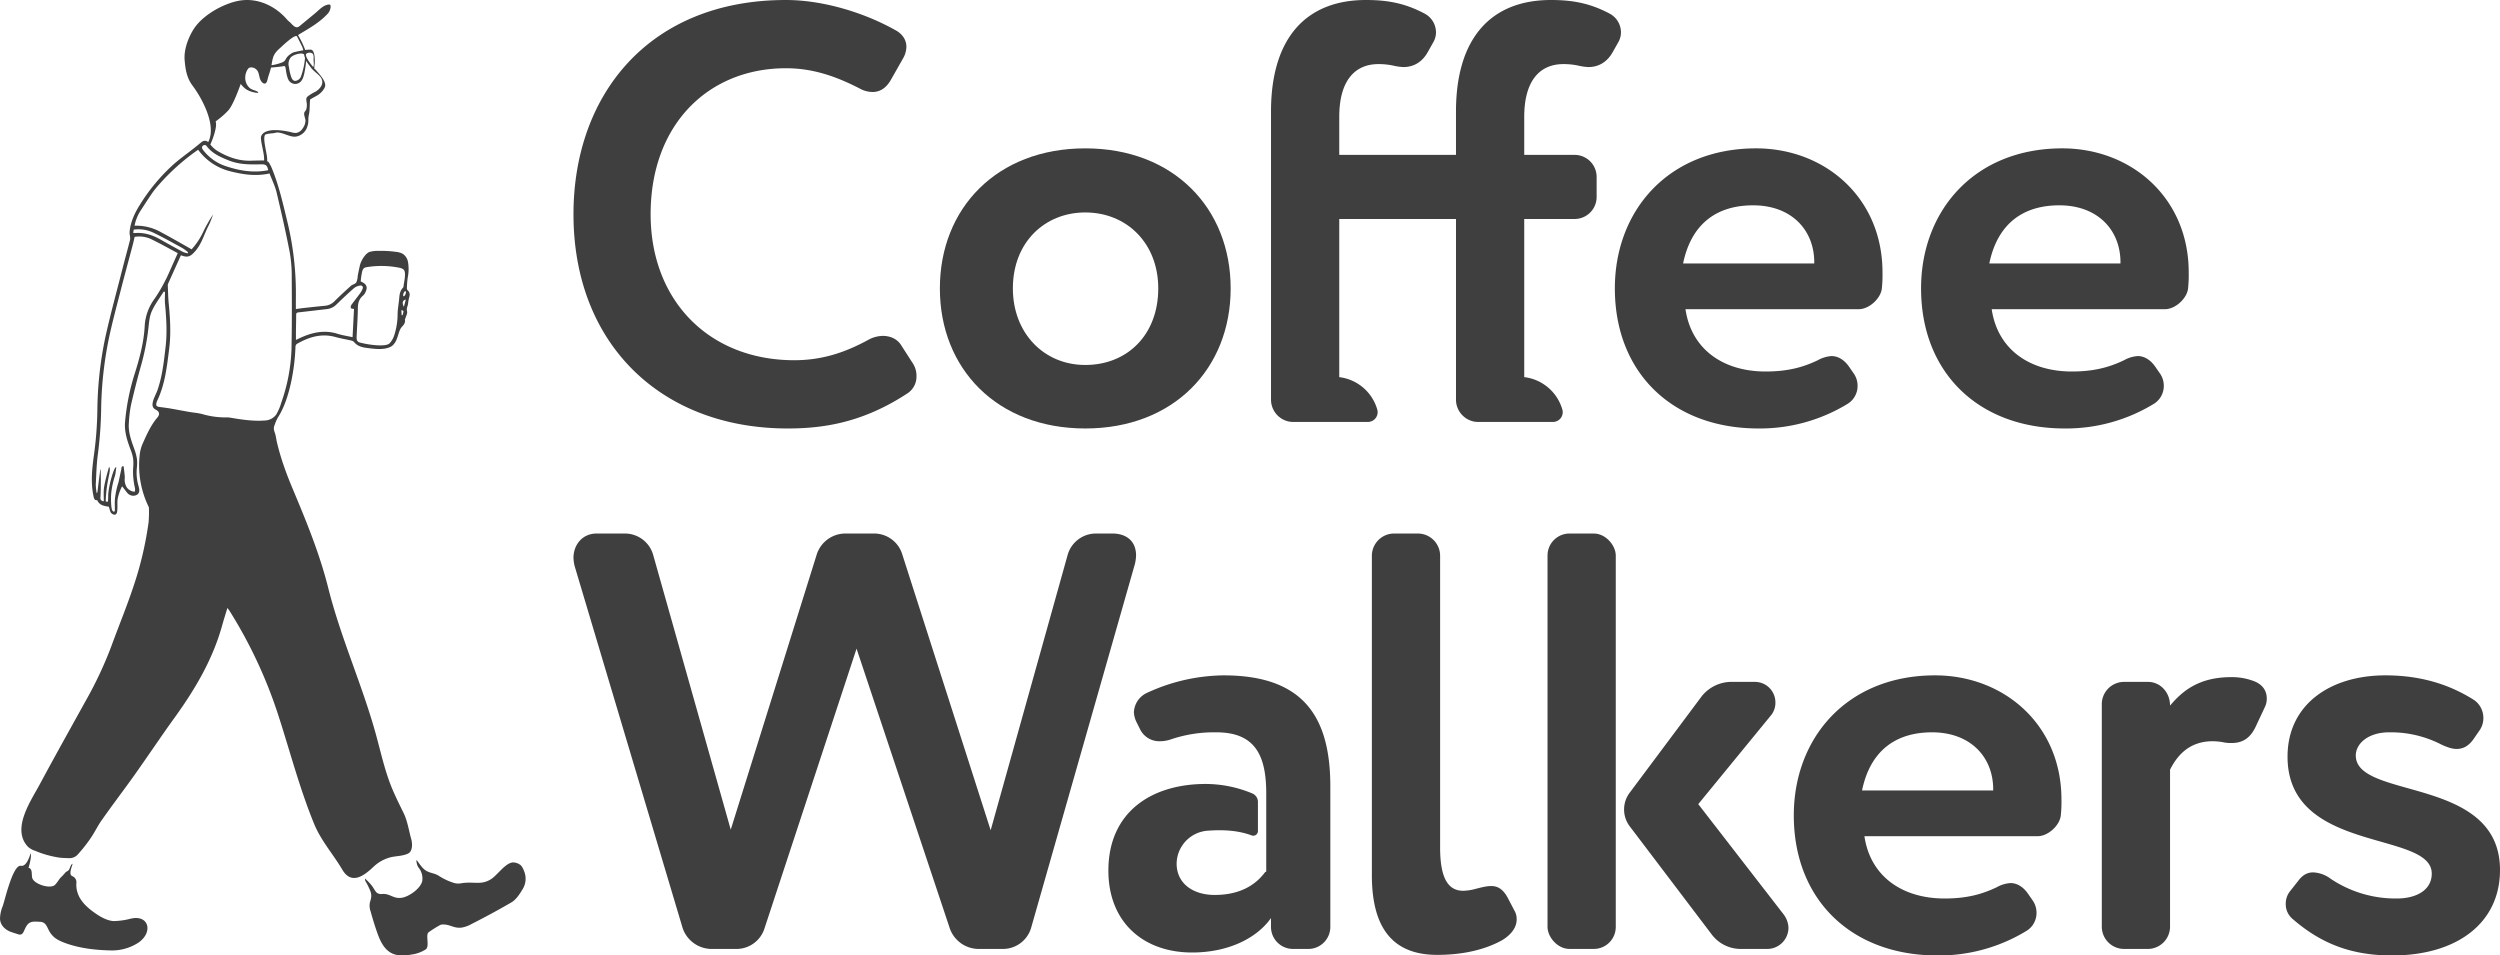 <svg id="レイヤー_1" data-name="レイヤー 1" xmlns="http://www.w3.org/2000/svg" viewBox="0 0 1274.97 487.278"><defs><style>.cls-1{fill:#3f3f3f;}</style></defs><title>combo</title><path class="cls-1" d="M459.833,176.446c-2.118-3.632-5.75-5.145-9.685-5.145a15.909,15.909,0,0,0-6.961,1.815c-12.106,6.66-23.908,10.593-38.133,10.593-43.281,0-73.242-30.265-73.242-74.452,0-46.003,29.66-74.452,69.006-74.452,13.92,0,25.725,4.237,37.528,10.29a13.788,13.788,0,0,0,6.658,1.817c3.632,0,6.658-1.817,9.08-5.75l6.355-11.198a12.558,12.558,0,0,0,1.817-6.053c0-3.935-2.422-6.961-6.053-8.777-15.738-8.778-36.621-15.133-55.384-15.133-69.914,0-108.351,48.424-108.351,109.257,0,65.979,44.491,109.258,109.258,109.258,19.066,0,39.043-3.33,61.439-18.16a10.196,10.196,0,0,0,4.237-8.475,11.785,11.785,0,0,0-2.118-6.96Z"/><path class="cls-1" d="M553.473,75.662c-45.094,0-74.15,30.568-74.15,71.426,0,40.859,29.056,71.427,74.15,71.427s74.15-30.568,74.15-71.427C627.623,106.23,598.567,75.662,553.473,75.662Zm0,110.468c-21.186,0-36.923-16.343-36.923-39.043,0-23.606,16.343-38.739,36.923-38.739,21.186,0,37.226,15.738,37.226,38.739C590.699,170.696,574.961,186.131,553.473,186.131Z"/><path class="cls-1" d="M895.586,75.662c-44.791,0-72.029,31.779-72.029,71.426,0,42.978,29.356,71.427,73.241,71.427a85.788,85.788,0,0,0,45.699-12.711,10.674,10.674,0,0,0,4.843-9.08,10.905,10.905,0,0,0-1.817-6.053l-2.722-3.935c-2.423-3.328-5.45-5.145-8.778-5.145a16.635,16.635,0,0,0-6.961,2.118c-7.565,3.632-15.435,5.751-26.633,5.751-21.488,0-37.831-11.198-40.858-31.779h88.375c5.447,0,11.5-5.75,11.802-10.895a63.219,63.219,0,0,0,.303-7.87C960.051,100.784,930.695,75.662,895.586,75.662Zm29.661,58.714H858.361c3.632-17.856,14.83-29.66,35.713-29.66,19.672,0,31.173,12.711,31.173,29.055Z"/><path class="cls-1" d="M1051.754,75.662c-44.793,0-72.031,31.779-72.031,71.426,0,42.978,29.356,71.427,73.241,71.427a85.793,85.793,0,0,0,45.701-12.711,10.674,10.674,0,0,0,4.843-9.08,10.917,10.917,0,0,0-1.817-6.053l-2.723-3.935c-2.422-3.328-5.448-5.145-8.777-5.145a16.629,16.629,0,0,0-6.961,2.118c-7.567,3.632-15.435,5.751-26.633,5.751-21.488,0-37.831-11.198-40.858-31.779h88.374c5.448,0,11.501-5.75,11.803-10.895a63.521,63.521,0,0,0,.302-7.87C1116.218,100.784,1086.861,75.662,1051.754,75.662Zm29.66,58.714h-66.886c3.632-17.856,14.83-29.66,35.713-29.66,19.673,0,31.173,12.711,31.173,29.055Z"/><path class="cls-1" d="M579.38,283.289c0-7.263-4.843-11.198-12.106-11.198h-8.475a14.983,14.983,0,0,0-14.223,10.593l-39.346,140.733-45.094-140.733a14.987,14.987,0,0,0-14.528-10.593H431.081a15.365,15.365,0,0,0-14.528,10.593L372.67,423.115l-39.648-140.431a14.988,14.988,0,0,0-14.225-10.593h-14.528c-7.263,0-11.803,5.751-11.803,12.41a20.392,20.392,0,0,0,.605,4.237l55.083,184.617a15.661,15.661,0,0,0,14.528,10.593h12.711a14.983,14.983,0,0,0,14.527-10.593l46.911-142.548,47.516,142.548a15.64,15.64,0,0,0,14.831,10.593H511.586a14.986,14.986,0,0,0,14.225-10.593l52.661-184.617A20.361,20.361,0,0,0,579.38,283.289Z"/><path class="cls-1" d="M623.975,344.425A95.008,95.008,0,0,0,584.63,353.505a11.44,11.44,0,0,0-6.356,9.685,12.669,12.669,0,0,0,1.212,4.843l1.815,3.632a10.912,10.912,0,0,0,10.29,6.355,17.102,17.102,0,0,0,5.448-.908,68.349,68.349,0,0,1,23.305-3.632c17.724,0,24.455,9.428,25.317,26.798.065,1.316.106,2.666.106,4.073v40.253h-.444c-4.315,5.863-11.842,11.803-25.887,11.803-10.814,0-19.243-5.665-19.368-15.811a17.052,17.052,0,0,1,15.947-16.953c8.865-.656,16.239.111,22.328,2.419a2.376,2.376,0,0,0,3.187-2.249V408.967a4.645,4.645,0,0,0-2.762-4.273,61.838,61.838,0,0,0-23.871-4.883c-27.541,0-49.634,14.225-49.634,44.188,0,26.33,17.856,41.766,42.674,41.766,18.461,0,32.988-7.265,40.251-17.555v4.54a11.231,11.231,0,0,0,11.198,11.198h7.87A11.231,11.231,0,0,0,678.452,472.75V401.021C678.452,365.006,664.227,344.425,623.975,344.425Z"/><path class="cls-1" d="M768.946,457.92c-2.422-4.54-5.145-6.053-8.475-6.053-2.723,0-5.75.908-9.382,1.817a26.571,26.571,0,0,1-4.843.605c-7.868,0-11.803-6.658-11.803-22.095V283.289a11.371,11.371,0,0,0-11.198-11.198H710.836a11.371,11.371,0,0,0-11.198,11.198V446.419c0,27.845,11.501,40.556,33.291,40.556,10.896,0,23.001-1.817,33.293-7.567,4.842-3.027,7.263-6.658,7.263-10.593a8.54,8.54,0,0,0-1.212-4.54Z"/><path class="cls-1" d="M866.093,410.101,903.016,365.006a10.082,10.082,0,0,0,2.422-6.658,10.457,10.457,0,0,0-10.29-10.593H882.436a19.454,19.454,0,0,0-14.528,7.263L831.289,404.048a14.241,14.241,0,0,0,0,17.555l41.765,55.083a18.498,18.498,0,0,0,14.528,7.263h13.62A10.847,10.847,0,0,0,912.096,473.053a11.994,11.994,0,0,0-2.422-6.658Z"/><rect class="cls-1" x="789.219" y="272.091" width="34.805" height="211.857" rx="11.198"/><path class="cls-1" d="M986.848,344.425c-44.793,0-72.032,31.779-72.032,71.426,0,42.978,29.358,71.427,73.242,71.427a85.796,85.796,0,0,0,45.701-12.711,10.673,10.673,0,0,0,4.842-9.08,10.915,10.915,0,0,0-1.815-6.053l-2.725-3.935c-2.42-3.328-5.447-5.145-8.777-5.145a16.635,16.635,0,0,0-6.961,2.118c-7.565,3.632-15.435,5.751-26.633,5.751-21.488,0-37.831-11.198-40.858-31.779h88.374c5.448,0,11.501-5.75,11.805-10.895a63.519,63.519,0,0,0,.302-7.87C1051.313,369.546,1021.956,344.425,986.848,344.425Zm29.66,58.714H949.622c3.632-17.856,14.83-29.66,35.713-29.66,19.672,0,31.173,12.711,31.173,29.055Z"/><path class="cls-1" d="M1149.674,347.452a31.366,31.366,0,0,0-11.805-2.118c-16.343,0-24.816,6.961-31.173,14.528,0-6.961-5.145-12.106-11.198-12.106h-12.408a11.371,11.371,0,0,0-11.198,11.198V472.75a11.371,11.371,0,0,0,11.198,11.198h12.408a11.371,11.371,0,0,0,11.198-11.198V392.548c3.935-7.87,10.29-14.528,21.791-14.528a30.559,30.559,0,0,1,5.75.605,18.588,18.588,0,0,0,3.935.303c5.75,0,9.685-2.723,12.408-8.777l4.54-9.685a9.678,9.678,0,0,0,.908-4.238C1156.029,352.597,1154.213,349.268,1149.674,347.452Z"/><path class="cls-1" d="M1201.426,385.283c0-6.052,6.355-11.803,16.948-11.803a56.186,56.186,0,0,1,26.936,6.356c2.723,1.21,5.145,2.118,7.567,2.118,3.328,0,6.052-1.513,8.473-4.843l3.33-4.842a10.919,10.919,0,0,0,1.815-6.053,11.174,11.174,0,0,0-4.54-9.08c-10.895-6.96-25.423-12.711-45.398-12.711-28.146,0-49.938,14.83-49.938,41.464,0,49.634,73.545,37.528,73.545,59.622,0,8.473-7.87,12.711-17.856,12.711a59.429,59.429,0,0,1-33.594-9.988,16.001,16.001,0,0,0-9.08-3.33c-2.723,0-5.145,1.212-7.263,3.935l-4.54,5.75a10.056,10.056,0,0,0-2.118,6.356,9.707,9.707,0,0,0,3.328,7.567c14.225,12.408,29.66,18.765,50.846,18.765,33.291,0,55.083-16.646,55.083-43.583C1274.97,395.574,1201.426,407.982,1201.426,385.283Z"/><path class="cls-1" d="M820.924,6.96c-9.685-5.145-18.461-6.96-29.963-6.96-30.265,0-48.424,19.066-48.424,56.898V78.992H683.006V59.623c0-18.765,8.173-26.936,19.975-26.936a35.597,35.597,0,0,1,8.172.908,26.967,26.967,0,0,0,4.541.605c5.447,0,9.683-2.723,12.408-7.567l2.723-4.842a10.202,10.202,0,0,0,1.513-5.145,10.849,10.849,0,0,0-5.75-9.686c-9.685-5.145-18.463-6.96-29.963-6.96-30.266,0-48.424,19.066-48.424,56.898V203.987a11.409,11.409,0,0,0,9.005,10.969l.011.002a10.681,10.681,0,0,0,2.182.227h38.223a4.965,4.965,0,0,0,4.771-6.325A23.053,23.053,0,0,0,683.006,192.334V111.679H742.537v92.309c0,.318.022.632.05.945a11.439,11.439,0,0,0,9.005,10.033l.011.002a10.698,10.698,0,0,0,2.132.219h38.272a4.965,4.965,0,0,0,4.77-6.327,23.053,23.053,0,0,0-19.436-16.532V111.679h25.725A11.231,11.231,0,0,0,814.264,100.48V90.19a11.231,11.231,0,0,0-11.198-11.198H777.341V59.623c0-18.765,8.172-26.936,19.976-26.936a35.606,35.606,0,0,1,8.172.908,26.918,26.918,0,0,0,4.538.605c5.448,0,9.686-2.723,12.408-7.567l2.725-4.842a10.202,10.202,0,0,0,1.513-5.145A10.849,10.849,0,0,0,820.924,6.96Z"/><path class="cls-1" d="M66.127,468.652a37.331,37.331,0,0,1-7.5,1.071c-3.094.169-6.755-1.756-9.325-3.485-5.657-3.803-10.777-8.54-10.354-15.936a3.278,3.278,0,0,0-2.077-3.483c-2.101-.867-.07-4.906.141-6.348-1.345.732-1.149,2.714-2.344,3.62-.312.236-.692.37-1.003.607a3.829,3.829,0,0,0-.401.357,18.244,18.244,0,0,1-1.781,1.983c-1.188.908-2.504,3.562-3.706,4.449-2.64,1.911-10.725-.713-11.385-3.921-.363-1.82.267-4.521-1.872-5.021.663-1.71,1.659-6.557,1.101-7.33-.678,1.919-2.139,6.804-4.954,6.329-4.094-.69-8.112,17.267-9.264,20.531a17.539,17.539,0,0,0-1.394,6.495c.159,3.614,3.03,5.964,6.29,6.943.933.296,1.865.614,2.798.91,2.89.978,2.791-1.647,4.453-4.241,1.66-2.616,3.935-2.168,6.826-2.077,3.731.137,3.528,3.66,5.899,6.457,1.045,1.233,2.329,2.688,7.079,4.413,7.499,2.723,15.551,3.589,23.526,3.747a24.615,24.615,0,0,0,13.942-4.146C78.424,475.075,75.662,465.986,66.127,468.652Z"/><path class="cls-1" d="M267.201,444.077a7.813,7.813,0,0,0-1.416-2.577,4.251,4.251,0,0,0-.411-.395,6.433,6.433,0,0,0-2.95-1.214c-4.148-.803-8.583,6.427-12.207,8.599-5.135,3.077-8.572.936-14.83,1.941a8.946,8.946,0,0,1-3.021.062,9.823,9.823,0,0,1-1.266-.342,31.39,31.39,0,0,1-7.329-3.503c-2.019-1.309-4.21-1.327-6.279-2.49-2.071-1.167-3.479-3.547-4.901-5.421-.439-.579-.226,2.259.908,3.779a8.713,8.713,0,0,1,1.857,6.706c-.745,3.808-6.696,8.089-10.537,8.635-4.257.606-5.742-2.134-9.691-1.955a4.056,4.056,0,0,1-2.815-.508c-1.07-.882-1.731-2.498-2.595-3.594a28.927,28.927,0,0,0-3.534-3.74c-.134-.119.059,1.016.098,1.107.231.539.602,1.059.875,1.582.581,1.114,1.125,2.247,1.603,3.409.901,2.197.659,3.706-.064,5.876a8.377,8.377,0,0,0,.32,4.791c.98,3.592,2.067,7.156,3.303,10.668,1.456,4.14,3.408,8.54,7.303,10.563,3.138,1.631,6.909,1.359,10.388.721a17.358,17.358,0,0,0,7.13-2.613c2.07-1.493-.15-7.156,1.34-8.609.545-.532,5.849-3.957,6.608-4.028,4.403-.417,6.017,2.07,10.405,1.53a15.604,15.604,0,0,0,5.031-1.843q10.293-5.211,20.28-11.002c2.362-1.37,4.162-4.145,5.572-6.482A10.142,10.142,0,0,0,267.201,444.077Z"/><path class="cls-1" d="M209.755,428.043c-1.239-4.408-1.914-9.29-3.907-13.377-2.411-4.944-4.898-9.827-6.85-14.98-3.015-7.957-4.869-16.294-7.108-24.503-6.961-25.527-18.06-49.682-24.5-75.371-4.392-17.496-11.217-34.082-18.156-50.6-2.157-5.134-4.155-10.339-5.809-15.658-.834-2.684-1.582-5.395-2.221-8.132-.278-1.193-.416-2.418-.706-3.6-.306-1.249-.966-2.452-.813-3.775a7.071,7.071,0,0,1,.505-1.689,25.772,25.772,0,0,1,1.055-2.581c.308-.601.679-1.166,1.027-1.745,2.994-4.987,4.813-11.032,6.089-16.67a104.324,104.324,0,0,0,2.335-18.557,1.897,1.897,0,0,1,.654-1.387c6.15-3.534,12.57-5.545,19.749-3.539,2.705.756,5.496,1.195,8.234,1.84a2.648,2.648,0,0,1,1.334.827c1.65,1.976,3.911,2.573,6.371,2.891,3.943.509,9.436,1.309,12.872-.992a8.041,8.041,0,0,0,2.476-3.672c.565-1.333.868-2.775,1.407-4.12a6.313,6.313,0,0,1,1.315-2.137c1.215-1.196,1.68-2.522,1.374-3.382.516-1.839,1.427-3.299,1.115-4.415-.411-1.466.292-2.449.496-3.644a21.705,21.705,0,0,1,.507-3.15c.462-1.401.578-2.63-.57-3.753a1.503,1.503,0,0,1-.515-.935,43.242,43.242,0,0,1,.435-5.729,21.725,21.725,0,0,0,.131-7.875,6.331,6.331,0,0,0-2.532-4.09,8.701,8.701,0,0,0-3.628-1.098,56.293,56.293,0,0,0-8.955-.5,16.019,16.019,0,0,0-4.547.542c-2.187.892-4.368,4.555-4.879,6.897-.398,1.824-.821,3.645-1.127,5.485a8.505,8.505,0,0,1-.652,3.033c-.631,1.063-1.955,1.097-2.818,1.877-2.819,2.547-5.622,5.125-8.312,7.808a7.768,7.768,0,0,1-5.074,2.372c-3.501.322-6.995.717-10.49,1.102-1.29.142-2.573.341-4.178.557,0-2.025-.005-3.889.001-5.753A155.418,155.418,0,0,0,146.908,114.59c-2.408-9.94-4.562-19.911-8.518-29.385-.251-.601-.633-1.147-.914-1.737a2.614,2.614,0,0,0-1.287-1.311c.012-.059.029-.119.039-.177.418-2.47-2.345-10.589-1.139-13.069.454-.887,4.232-.814,5.119-1.132,3.162-1.046,7.66,2.535,10.914,1.852a7.314,7.314,0,0,0,5.642-5.188c.864-2.412.189-3.602.803-6.082.546-2.321.287-5.977.63-7.66.013-.063,3.63-2.026,3.953-2.242a10.519,10.519,0,0,0,3.054-3.118,3.821,3.821,0,0,0,.658-1.668,4.244,4.244,0,0,0-.262-1.61c-.589-1.887-2.961-4.612-4.525-6.348-.042-.268-.76-.539-.782-.8a17.462,17.462,0,0,1,.213-2.534c.084-1.25.241-7.004-2.077-7.067a17.534,17.534,0,0,0-2.766.188,44.026,44.026,0,0,0-3.676-7.585c.091-.046.432-.342.819-.569,4.901-2.88,10.122-5.894,14.051-10.079a5.609,5.609,0,0,0,1.758-4.103.936.936,0,0,0-.374-.783.949.949,0,0,0-.533-.073c-2.816.212-5.047,2.849-7.092,4.535l-7.933,6.542c-1.874,1.545-3.464-.733-4.777-2.008a16.499,16.499,0,0,1-1.357-1.22c-6.34-7.487-15.87-11.625-25.241-9.678C113.715,2.057,104.504,7.225,99.798,13.39c-2.721,3.563-6.159,10.779-5.638,17.222.39,4.831,1.117,9.17,4.027,13.046,4.661,6.209,12.109,19.702,8.28,28.209-.09.202-.187.401-.288.599-1.096-.923-2.311-.935-3.641.188-1.109.937-2.242,1.848-3.38,2.751C95.301,78.468,91.226,81.293,87.622,84.629a95.799,95.799,0,0,0-16.377,19.946c-2.622,4.229-4.63,8.567-5.148,13.532a9.004,9.004,0,0,0,.065,1.655,7.906,7.906,0,0,1,.206,2.379c-1.228,4.912-2.601,9.788-3.849,14.695-2.993,11.768-6.222,23.487-8.833,35.34a188.742,188.742,0,0,0-4.04,37.307,184.663,184.663,0,0,1-1.641,21.884c-1.009,7.334-1.919,14.696-.22,22.11.313,1.364.766,1.682,1.799,1.614,1.183,2.757,3.647,2.903,5.985,3.365a21.561,21.561,0,0,0,.764,2.634c.399.942,2.171,2.009,2.985.97a2.893,2.893,0,0,0,.456-1.433c.291-2.169-.092-4.332.281-6.488a25.153,25.153,0,0,1,2.184-6.114c.729.72,2.505,3.31,3.192,3.861a3.926,3.926,0,0,0,4.477.42c1.384-.996,1.25-2.395.892-3.824-.046-.182-.073-.37-.132-.547a23.885,23.885,0,0,1-.872-9.326,21.487,21.487,0,0,0,.05-4.493,26.104,26.104,0,0,0-1.346-5.098c-1.594-4.425-3.233-8.83-2.763-13.658A67.391,67.391,0,0,1,66.765,206.7c1.615-6.983,3.367-13.941,5.323-20.836A118.693,118.693,0,0,0,75.616,167.944c.377-3.052.527-6.294,1.72-9.042,1.564-3.605,4.056-6.808,6.148-10.184l.657.136c0,2.045-.157,4.105.028,6.134.661,7.257,1.134,14.52.297,21.782-.567,4.923-1.114,9.859-2.126,14.715a61.824,61.824,0,0,1-1.941,7.237c-.761,2.245-2.198,4.49-2.56,6.831a5.227,5.227,0,0,0-.062.603,2.863,2.863,0,0,0,.616,1.997c.636.726,1.71.968,2.301,1.731a1.986,1.986,0,0,1,.362,1.629,4.205,4.205,0,0,1-1.01,1.661c-3.244,3.915-5.296,8.613-7.35,13.219a18.381,18.381,0,0,0-1.433,5.506,48.088,48.088,0,0,0,4.579,26.634l.108.485a63.44,63.44,0,0,1-.16,7.214A175.8,175.8,0,0,1,68.214,298.63c-3.457,10.466-7.69,20.682-11.466,31.034a197.319,197.319,0,0,1-12.878,27.461c-7.918,14.311-15.926,28.599-23.662,43.002-4.507,8.392-14.425,22.566-6.041,31.618a9.611,9.611,0,0,0,3.712,2.136,51.041,51.041,0,0,0,12.467,3.506c1.646.186,3.305.228,4.963.269a5.604,5.604,0,0,0,4.271-1.795,73.461,73.461,0,0,0,7.006-8.932c2.001-3.002,3.521-6.311,5.68-9.191,5.392-7.69,11.126-15.153,16.564-22.82,6.802-9.601,13.332-19.408,20.226-28.941,10.398-14.425,19.363-29.532,24.185-46.824.82-3.003,1.797-5.961,2.731-9.101.41.546.797,1.001,1.092,1.479a237.862,237.862,0,0,1,24.438,51.909c6.207,18.945,11.144,38.335,18.732,56.805,3.486,8.485,9.686,15.393,14.342,23.281,4.673,7.917,11.056,3.145,15.952-1.514a20.026,20.026,0,0,1,7.832-4.577c3.107-.967,6.46-.672,9.465-2.013a3.533,3.533,0,0,0,1.129-.72C210.439,433.167,210.279,429.91,209.755,428.043Zm-4.276-267.93c-.066.303-.054.51-.195.594a.524.524,0,0,1-.323.034.114.114,0,0,1-.124-.134q-.08-1.248-.123-2.497.337.14.674.279a.715.715,0,0,1,.281.172C205.908,158.841,205.548,159.793,205.479,160.113Zm.513-3.664c-.731-1.114-1.162-3.35.976-3.65C206.599,154.176,206.295,155.312,205.991,156.449Zm.796-7.937c.289.108.308.769.043,1.476s-.714,1.193-1.002,1.085-.308-.769-.043-1.476S206.499,148.404,206.787,148.512Zm-22.092-10.026a6.697,6.697,0,0,1,.324-.916c.383-.833.927-1.165,2.237-1.363a46.332,46.332,0,0,1,16.27.316,4.754,4.754,0,0,1,2.294.947c1.567,1.421.129,6.698-.039,8.591a1.104,1.104,0,0,1-.239.643c-1.476,1.493-1.788,3.371-1.947,5.361-.217,2.724-.788,5.434-.825,8.155a34.284,34.284,0,0,1-1.703,10.709,10.3,10.3,0,0,1-2.491,4.253c-2.035,1.811-10.479.743-15.163-.532-1.266-.345-1.593-1.356-1.541-2.681.196-4.967.583-9.931.629-14.898.024-2.61.668-4.709,2.709-6.381a5.112,5.112,0,0,0,1.189-1.722c1.255-2.561.538-4.218-2.446-5.431A38.468,38.468,0,0,1,184.695,138.486ZM150.932,168.511c.031-2.627.121-5.254.105-7.88-.005-.898.293-1.224,1.173-1.321,4.845-.533,9.682-1.134,14.527-1.673a8.165,8.165,0,0,0,4.93-2.435c2.928-2.839,5.894-5.645,8.959-8.334a6.385,6.385,0,0,1,3.012-1.237,1.122,1.122,0,0,1,1.304,1.597,10.565,10.565,0,0,1-1.511,2.639c-1.37,1.887-2.85,3.695-4.199,5.596a1.964,1.964,0,0,0-.29,1.635c.152.325.981.333,1.595.506-.236,4.595-.479,9.357-.736,14.357-2.632-.584-5.271-.979-7.789-1.763-7.248-2.257-13.861-.366-20.329,2.798-.2.098-.398.196-.754.371C150.929,171.65,150.914,170.08,150.932,168.511Zm5.224-141.042a2.753,2.753,0,0,1,3.153-.216c.962.783.531,2.94.624,4.009a7.607,7.607,0,0,1,.011,2.354,3.478,3.478,0,0,1-.216.564C156.411,30.176,155.669,28.172,156.157,27.469Zm-.699,1.839c.031.083.076.162.108.245-.038.423-.107.872-.146,1.329a36.812,36.812,0,0,1-1.928,8.118,3.526,3.526,0,0,1-2.833,2.255c-.04.002-.078.002-.113.002-1.287,0-1.849-1.513-2.037-2.02a22.742,22.742,0,0,1-.771-2.824l-.053-.238c-.08-.358-.135-.729-.189-1.098a11.148,11.148,0,0,0-.24-1.291,5.436,5.436,0,0,1,.931-4.386c.989-1.338,4.623-2.391,6.079-2.036a1.913,1.913,0,0,1,.809.394A11.24,11.24,0,0,0,155.458,29.308ZM138.52,32.926c.628-4.05,1.091-5.602,4.275-8.39.882-.772,7.217-6.956,8.6-6.068.141.091,1.922,3.801,2.738,5.393a8.114,8.114,0,0,1,.53,1.797c-1.809.303-3.684.712-4.544.914a5.618,5.618,0,0,0-1.86.935,7.388,7.388,0,0,0-2.206,2.125c-.646,1.067-.817,1.62-2.074,2.156a23.662,23.662,0,0,1-5.526,1.473C138.473,33.149,138.504,33.038,138.52,32.926ZM109.957,61.906A40.738,40.738,0,0,0,116.593,56.12c2.573-3.087,5.612-11.835,6.226-13.427-.1.259,1.133,1.473,1.331,1.675a8.762,8.762,0,0,0,1.561,1.271,12.426,12.426,0,0,0,4.39,1.576q.45.083.902.142a1.06,1.06,0,0,0,.408-.001c1.089-.288-1.275-1.18-1.516-1.266a7.986,7.986,0,0,1-2.377-1.065,6.929,6.929,0,0,1-2.431-5.844,7.611,7.611,0,0,1,1.45-4.132,1.902,1.902,0,0,1,1.161-.652,3.859,3.859,0,0,1,4.032,2.587c.423,1.132.535,2.363.978,3.487.464,1.179,1.777,2.794,2.929,1.891.616-.481.918-2.422,1.144-3.134.492-1.544,1.048-3.15,1.431-4.76,2.938-.246,5.709-.57,6.182-.698a1.13,1.13,0,0,1,.755-.033c.314.144.412.535.472.877.374,2.144.581,4.373,1.609,6.33a3.975,3.975,0,0,0,3.235,1.862,3.909,3.909,0,0,0,2.923-1.211c1.425-1.514,1.836-4.306,2.196-6.291.207-1.14.349-2.322.484-3.464a3.778,3.778,0,0,1,.109-.808,13.677,13.677,0,0,0,1.535,2.266,14.848,14.848,0,0,0,2.006,2.474c1.114,1.067,2.371,1.986,3.404,3.132,2.786,3.091.464,6.357-2.503,8.002a18.669,18.669,0,0,0-3.895,2.445c-.99.93-.21,2.841-.228,4.068-.054,3.756-1.234,2.796-1.383,4.509-.083.957.634,2.567.671,3.509a7.008,7.008,0,0,1-1.465,4.107,4.791,4.791,0,0,1-3.299,2.261,7.114,7.114,0,0,1-2.368-.343c-3.501-.877-13.449-2.707-15.424,1.908-.786,1.837,1.751,8.91,1.453,12.467-.121-.005-.244-.007-.368-.006-2.111.021-4.221.057-6.331.122-6.274.196-11.911-1.874-17.174-5.025a13.878,13.878,0,0,1-3.534-3.233C108.468,71.111,110.961,64.482,109.957,61.906ZM103.832,74.073a1.399,1.399,0,0,1,1.33.148c2.898,4.012,7.168,5.864,11.558,7.62,5.341,2.136,10.898,2.102,16.486,1.956,2.33-.061,3.136.593,3.568,3.009-7.654,1.536-14.951.201-22.066-2.216A23.937,23.937,0,0,1,103.689,76.639C103.013,75.794,102.569,74.795,103.832,74.073Zm-35.621,43.036a17.596,17.596,0,0,1,9.831,1.466c5.112,2.438,10.051,5.24,15.028,7.954a24.277,24.277,0,0,1,2.839,2.113q-.126.279-.252.558a12.747,12.747,0,0,1-2.371-.738c-3.758-2.016-7.511-4.046-11.205-6.176-4.117-2.374-8.442-3.81-13.256-3.435a5.895,5.895,0,0,1-.901-.1C68.035,118.12,68.121,117.625,68.211,117.109Zm16.166,25.79a79.872,79.872,0,0,1-5.34,9.173,25.827,25.827,0,0,0-5.237,14.136c-.44,8.441-2.627,16.568-5.17,24.583a114.221,114.221,0,0,0-4.837,24.233c-.482,5.268,1.206,10.076,3.022,14.88a18.478,18.478,0,0,1,1.13,4.429,26.215,26.215,0,0,1-.072,4.778,36.711,36.711,0,0,0,.906,9.562,3.753,3.753,0,0,1,.014,1.813.407.407,0,0,1-.179.259.43.43,0,0,1-.232.021,5.341,5.341,0,0,1-3.661-2.11,7.408,7.408,0,0,1-1.08-4.938c.046-1.282-.609-5.935-.609-5.935-1.325-.184-1.05,1.122-1.235,1.909-.507,2.156-1.211,5.76-1.355,6.207a42.686,42.686,0,0,0-1.808,8.417c-.223,2.038.023,5.644-.086,6.135s-.511.848-1.215-.04-.876-6.144-.581-9.112a42.48,42.48,0,0,1,1.914-8.744c.226-.704.635-4.293.635-4.293-1.163-.515-4.045,9.98-4.129,14.471a24.502,24.502,0,0,1-.144,3.131,4.377,4.377,0,0,1-1.114-.135A69.632,69.632,0,0,1,55.468,243c.165-.832,1.065-4.554.118-4.796,0,0-2.314,7.885-2.615,11.148-.188,2.04-.035,4.111-.035,6.238a1.533,1.533,0,0,1-1.717-1.687c.201-2.951.185-5.91.205-8.865.008-1.266.001-2.522-.043-3.787-.02-.555.06-1.94-.116-1.941s-1.132,7.877-1.499,11.139a1.636,1.636,0,0,1-.449,1.093,27.598,27.598,0,0,1-.467-4.367c.251-5.15.37-10.33,1.053-15.43a203.974,203.974,0,0,0,1.69-23.289,191.381,191.381,0,0,1,3.773-35.081c1.767-8.581,4.087-17.052,6.26-25.546,1.986-7.767,4.111-15.498,6.16-23.249.323-1.22.569-2.461.871-3.778a14.584,14.584,0,0,1,7.99.943c4.688,2.24,9.216,4.813,13.998,7.347-1.112,2.495-2.144,4.838-3.198,7.171C86.443,138.484,85.525,140.753,84.377,142.899Zm33.152,70.121a9.373,9.373,0,0,0-1.822-.151,42.462,42.462,0,0,1-12.496-1.671c-2.246-.616-4.62-.757-6.928-1.16-3.092-.54-6.171-1.152-9.264-1.682-1.622-.278-3.256-.491-4.889-.706l-.006-.022c-.025.004-.05.007-.075.011q-.296-.039-.592-.078c-1.698-.225-2.026-.679-1.607-2.327a3.503,3.503,0,0,1,.231-.663c4.084-8.435,5.059-17.599,6.204-26.712.959-7.634.518-15.263-.223-22.893-.304-3.124-.348-6.274-.489-9.414a2.178,2.178,0,0,1,.194-.951c2.145-4.787,4.305-9.567,6.496-14.425,3.486,1.334,4.822.709,7.207-1.974,3.5-3.937,4.554-8.679,6.95-13.231a46.433,46.433,0,0,0,2.243-5.586,78.858,78.858,0,0,0-4.814,8.399,34.973,34.973,0,0,1-6.135,9.364c-3.474-1.969-6.838-3.888-10.214-5.783-1.757-.986-3.533-1.938-5.306-2.895a25.652,25.652,0,0,0-13.559-3.363,21.19,21.19,0,0,1,3.419-8.2c1.904-2.958,3.812-5.915,5.812-8.807a51.744,51.744,0,0,1,3.283-4.03,110.733,110.733,0,0,1,18.541-16.751c.447-.332.916-.635,1.361-.942a28.782,28.782,0,0,0,16.358,10.979c6.561,1.659,13.075,2.651,20.047,1.109,1.18,3.119,2.831,6.389,3.649,9.856,2.4,10.17,4.756,20.387,6.707,30.652a72.21,72.21,0,0,1,.969,12.896c.088,12.103.111,24.21-.124,36.31a90.587,90.587,0,0,1-5.2,27.146,25.652,25.652,0,0,1-2.635,6.152,7.455,7.455,0,0,1-5.755,2.969C129.151,214.885,123.39,214.019,117.529,213.02Z"/></svg>